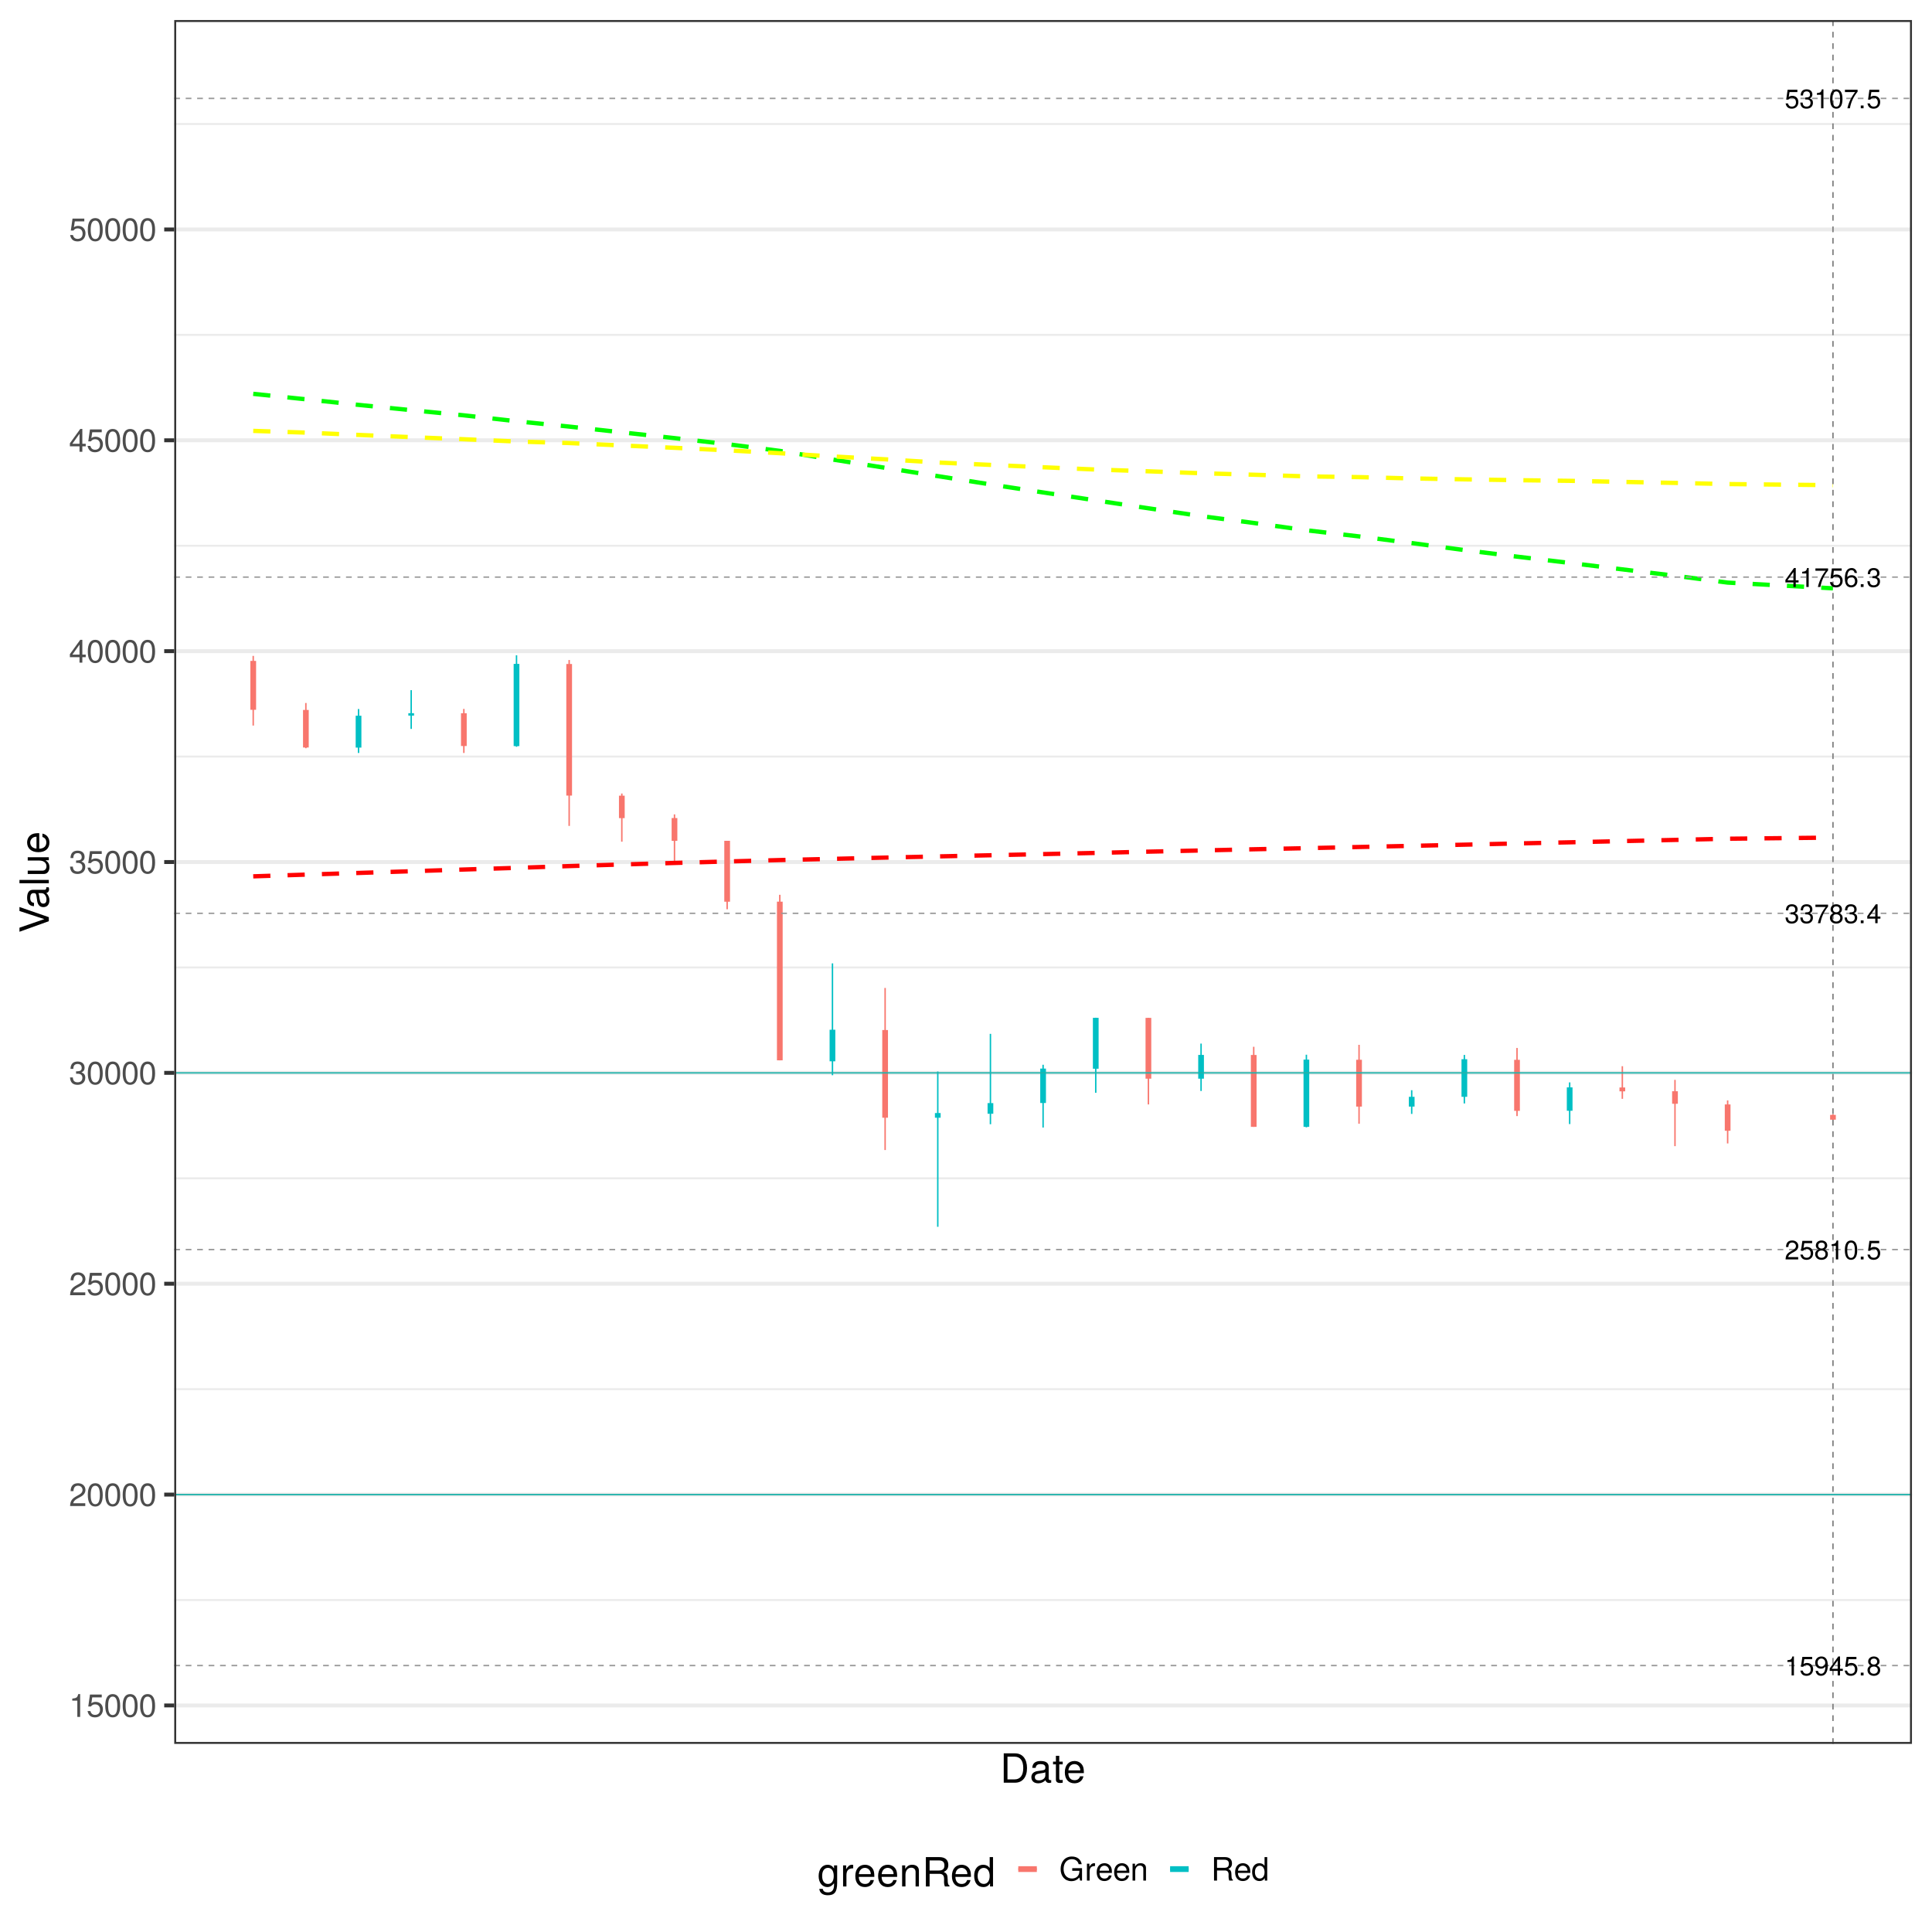 <?xml version="1.0" encoding="UTF-8"?>
<svg xmlns="http://www.w3.org/2000/svg" xmlns:xlink="http://www.w3.org/1999/xlink" width="1440pt" height="1440pt" viewBox="0 0 1440 1440" version="1.1">
<defs>
<g>
<symbol overflow="visible" id="glyph0-0">
<path style="stroke:none;" d=""/>
</symbol>
<symbol overflow="visible" id="glyph0-1">
<path style="stroke:none;" d="M 6.906 0 L 6.906 -14.125 L 5.75 -14.125 C 5.141 -11.953 4.734 -11.656 2.031 -11.312 L 2.031 -10.062 L 5.156 -10.062 L 5.156 0 Z M 6.906 0 "/>
</symbol>
<symbol overflow="visible" id="glyph0-2">
<path style="stroke:none;" d="M 10.219 -4.688 C 10.219 -7.469 8.359 -9.297 5.656 -9.297 C 4.656 -9.297 3.859 -9.047 3.047 -8.453 L 3.609 -12.094 L 9.484 -12.094 L 9.484 -13.828 L 2.188 -13.828 L 1.141 -6.438 L 2.75 -6.438 C 3.562 -7.406 4.25 -7.75 5.344 -7.75 C 7.234 -7.75 8.422 -6.531 8.422 -4.438 C 8.422 -2.406 7.25 -1.25 5.344 -1.25 C 3.812 -1.25 2.875 -2.031 2.453 -3.625 L 0.703 -3.625 C 1.281 -0.812 2.875 0.297 5.375 0.297 C 8.234 0.297 10.219 -1.688 10.219 -4.688 Z M 10.219 -4.688 "/>
</symbol>
<symbol overflow="visible" id="glyph0-3">
<path style="stroke:none;" d="M 10.141 -7.391 C 10.141 -11.812 8.609 -14.125 5.375 -14.125 C 2.688 -14.125 0.75 -12.219 0.75 -9.438 C 0.75 -6.812 2.547 -5.047 5.094 -5.047 C 6.438 -5.047 7.406 -5.516 8.328 -6.609 C 8.312 -3.172 7.188 -1.25 5.172 -1.25 C 3.938 -1.25 3.094 -2.031 2.812 -3.391 L 1.062 -3.391 C 1.391 -1.078 2.906 0.297 5.062 0.297 C 8.359 0.297 10.141 -2.516 10.141 -7.391 Z M 8.234 -9.484 C 8.234 -7.75 7.016 -6.594 5.297 -6.594 C 3.609 -6.594 2.547 -7.688 2.547 -9.578 C 2.547 -11.375 3.75 -12.594 5.359 -12.594 C 7 -12.594 8.234 -11.312 8.234 -9.484 Z M 8.234 -9.484 "/>
</symbol>
<symbol overflow="visible" id="glyph0-4">
<path style="stroke:none;" d="M 10.359 -3.391 L 10.359 -4.953 L 8.266 -4.953 L 8.266 -14.125 L 6.969 -14.125 L 0.562 -5.234 L 0.562 -3.391 L 6.516 -3.391 L 6.516 0 L 8.266 0 L 8.266 -3.391 Z M 6.516 -4.953 L 2.094 -4.953 L 6.516 -11.141 Z M 6.516 -4.953 "/>
</symbol>
<symbol overflow="visible" id="glyph0-5">
<path style="stroke:none;" d="M 3.812 0 L 3.812 -2.078 L 1.734 -2.078 L 1.734 0 Z M 3.812 0 "/>
</symbol>
<symbol overflow="visible" id="glyph0-6">
<path style="stroke:none;" d="M 10.219 -3.984 C 10.219 -5.562 9.422 -6.656 7.797 -7.438 C 9.25 -8.312 9.719 -9.031 9.719 -10.359 C 9.719 -12.578 7.984 -14.125 5.484 -14.125 C 2.984 -14.125 1.234 -12.578 1.234 -10.359 C 1.234 -9.047 1.719 -8.328 3.141 -7.438 C 1.531 -6.656 0.734 -5.562 0.734 -4 C 0.734 -1.422 2.688 0.297 5.484 0.297 C 8.266 0.297 10.219 -1.422 10.219 -3.984 Z M 7.922 -10.312 C 7.922 -9 6.953 -8.125 5.484 -8.125 C 4 -8.125 3.031 -9 3.031 -10.344 C 3.031 -11.688 4 -12.578 5.484 -12.578 C 6.969 -12.578 7.922 -11.688 7.922 -10.312 Z M 8.422 -3.969 C 8.422 -2.297 7.234 -1.25 5.438 -1.25 C 3.719 -1.25 2.531 -2.312 2.531 -3.969 C 2.531 -5.625 3.719 -6.656 5.484 -6.656 C 7.234 -6.656 8.422 -5.625 8.422 -3.969 Z M 8.422 -3.969 "/>
</symbol>
<symbol overflow="visible" id="glyph0-7">
<path style="stroke:none;" d="M 10.188 -9.984 C 10.188 -12.375 8.328 -14.125 5.656 -14.125 C 2.766 -14.125 1.094 -12.656 1 -9.219 L 2.75 -9.219 C 2.891 -11.594 3.859 -12.594 5.594 -12.594 C 7.188 -12.594 8.391 -11.453 8.391 -9.938 C 8.391 -8.828 7.734 -7.875 6.469 -7.156 L 4.641 -6.109 C 1.688 -4.438 0.844 -3.109 0.672 0 L 10.078 0 L 10.078 -1.734 L 2.656 -1.734 C 2.828 -2.891 3.469 -3.625 5.203 -4.641 L 7.188 -5.719 C 9.156 -6.766 10.188 -8.25 10.188 -9.984 Z M 10.188 -9.984 "/>
</symbol>
<symbol overflow="visible" id="glyph0-8">
<path style="stroke:none;" d="M 10.094 -6.797 C 10.094 -11.688 8.547 -14.125 5.484 -14.125 C 2.438 -14.125 0.859 -11.656 0.859 -6.906 C 0.859 -2.156 2.453 0.297 5.484 0.297 C 8.469 0.297 10.094 -2.156 10.094 -6.797 Z M 8.312 -6.953 C 8.312 -2.953 7.391 -1.156 5.438 -1.156 C 3.578 -1.156 2.656 -3.031 2.656 -6.891 C 2.656 -10.75 3.578 -12.578 5.484 -12.578 C 7.375 -12.578 8.312 -10.734 8.312 -6.953 Z M 8.312 -6.953 "/>
</symbol>
<symbol overflow="visible" id="glyph0-9">
<path style="stroke:none;" d="M 10.078 -4.109 C 10.078 -5.812 9.391 -6.812 7.688 -7.391 C 9 -7.906 9.656 -8.828 9.656 -10.234 C 9.656 -12.672 8.047 -14.125 5.359 -14.125 C 2.516 -14.125 1 -12.578 0.938 -9.562 L 2.688 -9.562 C 2.734 -11.656 3.578 -12.594 5.375 -12.594 C 6.938 -12.594 7.875 -11.672 7.875 -10.188 C 7.875 -8.672 7.219 -8.047 4.406 -8.047 L 4.406 -6.578 L 5.359 -6.578 C 7.297 -6.578 8.281 -5.656 8.281 -4.078 C 8.281 -2.312 7.188 -1.25 5.359 -1.25 C 3.453 -1.25 2.516 -2.219 2.391 -4.266 L 0.641 -4.266 C 0.859 -1.109 2.406 0.297 5.297 0.297 C 8.203 0.297 10.078 -1.438 10.078 -4.109 Z M 10.078 -4.109 "/>
</symbol>
<symbol overflow="visible" id="glyph0-10">
<path style="stroke:none;" d="M 10.359 -12.344 L 10.359 -13.828 L 0.922 -13.828 L 0.922 -12.094 L 8.547 -12.094 C 5.734 -8.547 3.75 -4.422 2.75 0 L 4.625 0 C 5.406 -4.562 7.391 -8.828 10.359 -12.344 Z M 10.359 -12.344 "/>
</symbol>
<symbol overflow="visible" id="glyph0-11">
<path style="stroke:none;" d="M 10.219 -4.375 C 10.219 -7.016 8.422 -8.781 5.891 -8.781 C 4.5 -8.781 3.406 -8.25 2.656 -7.219 C 2.672 -10.656 3.781 -12.578 5.797 -12.578 C 7.031 -12.578 7.891 -11.797 8.172 -10.438 L 9.922 -10.438 C 9.578 -12.75 8.062 -14.125 5.922 -14.125 C 2.625 -14.125 0.859 -11.359 0.859 -6.438 C 0.859 -2.031 2.375 0.297 5.594 0.297 C 8.281 0.297 10.219 -1.609 10.219 -4.375 Z M 8.422 -4.25 C 8.422 -2.469 7.234 -1.25 5.625 -1.25 C 3.984 -1.25 2.75 -2.531 2.75 -4.344 C 2.75 -6.094 3.938 -7.234 5.672 -7.234 C 7.375 -7.234 8.422 -6.141 8.422 -4.25 Z M 8.422 -4.25 "/>
</symbol>
<symbol overflow="visible" id="glyph1-0">
<path style="stroke:none;" d=""/>
</symbol>
<symbol overflow="visible" id="glyph1-1">
<path style="stroke:none;" d="M 8.328 0 L 8.328 -17.016 L 6.938 -17.016 C 6.188 -14.406 5.719 -14.047 2.453 -13.625 L 2.453 -12.125 L 6.219 -12.125 L 6.219 0 Z M 8.328 0 "/>
</symbol>
<symbol overflow="visible" id="glyph1-2">
<path style="stroke:none;" d="M 12.312 -5.641 C 12.312 -9 10.078 -11.203 6.812 -11.203 C 5.609 -11.203 4.656 -10.891 3.672 -10.172 L 4.344 -14.562 L 11.422 -14.562 L 11.422 -16.656 L 2.641 -16.656 L 1.375 -7.75 L 3.312 -7.75 C 4.297 -8.922 5.109 -9.344 6.438 -9.344 C 8.719 -9.344 10.156 -7.875 10.156 -5.359 C 10.156 -2.906 8.734 -1.516 6.438 -1.516 C 4.578 -1.516 3.453 -2.453 2.953 -4.375 L 0.844 -4.375 C 1.531 -0.984 3.453 0.359 6.484 0.359 C 9.906 0.359 12.312 -2.047 12.312 -5.641 Z M 12.312 -5.641 "/>
</symbol>
<symbol overflow="visible" id="glyph1-3">
<path style="stroke:none;" d="M 12.172 -8.188 C 12.172 -14.094 10.297 -17.016 6.594 -17.016 C 2.922 -17.016 1.031 -14.047 1.031 -8.328 C 1.031 -2.594 2.953 0.359 6.594 0.359 C 10.203 0.359 12.172 -2.594 12.172 -8.188 Z M 10.016 -8.375 C 10.016 -3.547 8.906 -1.391 6.547 -1.391 C 4.312 -1.391 3.188 -3.641 3.188 -8.297 C 3.188 -12.953 4.312 -15.141 6.594 -15.141 C 8.875 -15.141 10.016 -12.938 10.016 -8.375 Z M 10.016 -8.375 "/>
</symbol>
<symbol overflow="visible" id="glyph1-4">
<path style="stroke:none;" d="M 12.266 -12.031 C 12.266 -14.906 10.031 -17.016 6.812 -17.016 C 3.344 -17.016 1.312 -15.234 1.203 -11.109 L 3.312 -11.109 C 3.484 -13.969 4.656 -15.172 6.75 -15.172 C 8.656 -15.172 10.109 -13.797 10.109 -11.969 C 10.109 -10.625 9.312 -9.484 7.797 -8.609 L 5.594 -7.375 C 2.047 -5.359 1.016 -3.75 0.812 0 L 12.141 0 L 12.141 -2.094 L 3.188 -2.094 C 3.406 -3.484 4.172 -4.375 6.266 -5.594 L 8.656 -6.891 C 11.047 -8.156 12.266 -9.938 12.266 -12.031 Z M 12.266 -12.031 "/>
</symbol>
<symbol overflow="visible" id="glyph1-5">
<path style="stroke:none;" d="M 12.141 -4.938 C 12.141 -7.016 11.297 -8.203 9.266 -8.906 C 10.844 -9.531 11.641 -10.625 11.641 -12.344 C 11.641 -15.266 9.703 -17.016 6.453 -17.016 C 3.031 -17.016 1.203 -15.141 1.125 -11.516 L 3.234 -11.516 C 3.281 -14.047 4.312 -15.172 6.484 -15.172 C 8.359 -15.172 9.484 -14.062 9.484 -12.266 C 9.484 -10.438 8.688 -9.703 5.297 -9.703 L 5.297 -7.922 L 6.453 -7.922 C 8.781 -7.922 9.984 -6.812 9.984 -4.922 C 9.984 -2.781 8.656 -1.516 6.453 -1.516 C 4.156 -1.516 3.031 -2.656 2.875 -5.141 L 0.766 -5.141 C 1.031 -1.344 2.906 0.359 6.391 0.359 C 9.891 0.359 12.141 -1.734 12.141 -4.938 Z M 12.141 -4.938 "/>
</symbol>
<symbol overflow="visible" id="glyph1-6">
<path style="stroke:none;" d="M 12.484 -4.078 L 12.484 -5.969 L 9.953 -5.969 L 9.953 -17.016 L 8.406 -17.016 L 0.672 -6.312 L 0.672 -4.078 L 7.844 -4.078 L 7.844 0 L 9.953 0 L 9.953 -4.078 Z M 7.844 -5.969 L 2.516 -5.969 L 7.844 -13.422 Z M 7.844 -5.969 "/>
</symbol>
<symbol overflow="visible" id="glyph1-7">
<path style="stroke:none;" d="M 17.016 0 L 17.016 -9.234 L 9.719 -9.234 L 9.719 -7.266 L 15.047 -7.266 L 15.047 -6.797 C 15.047 -3.672 12.75 -1.531 9.547 -1.531 C 5.594 -1.531 3.281 -4.422 3.281 -8.688 C 3.281 -12.984 5.734 -15.953 9.438 -15.953 C 12.094 -15.953 14.016 -14.453 14.5 -12.188 L 16.781 -12.188 C 16.156 -15.75 13.469 -17.922 9.453 -17.922 C 4.109 -17.922 1.062 -13.797 1.062 -8.562 C 1.062 -3.188 4.344 0.438 9.078 0.438 C 11.453 0.438 13.344 -0.406 15.047 -2.297 L 15.594 0 Z M 17.016 0 "/>
</symbol>
<symbol overflow="visible" id="glyph1-8">
<path style="stroke:none;" d="M 7.703 -10.828 L 7.703 -12.859 C 7.375 -12.906 7.203 -12.938 6.938 -12.938 C 5.641 -12.938 4.656 -12.172 3.5 -10.297 L 3.5 -12.578 L 1.688 -12.578 L 1.688 0 L 3.672 0 L 3.672 -6.531 C 3.672 -9.359 4.609 -10.781 7.703 -10.828 Z M 7.703 -10.828 "/>
</symbol>
<symbol overflow="visible" id="glyph1-9">
<path style="stroke:none;" d="M 12.312 -5.719 C 12.312 -7.531 12.172 -8.688 11.812 -9.625 C 10.984 -11.688 9.078 -12.938 6.719 -12.938 C 3.219 -12.938 0.953 -10.344 0.953 -6.219 C 0.953 -2.094 3.141 0.359 6.672 0.359 C 9.547 0.359 11.547 -1.266 12.047 -3.812 L 10.031 -3.812 C 9.484 -2.156 8.359 -1.484 6.75 -1.484 C 4.656 -1.484 3.094 -2.828 3.047 -5.719 Z M 10.172 -7.484 C 10.172 -7.484 10.172 -7.391 10.156 -7.344 L 3.094 -7.344 C 3.266 -9.578 4.688 -11.094 6.703 -11.094 C 8.656 -11.094 10.172 -9.453 10.172 -7.484 Z M 10.172 -7.484 "/>
</symbol>
<symbol overflow="visible" id="glyph1-10">
<path style="stroke:none;" d="M 11.688 0 L 11.688 -9.5 C 11.688 -11.594 10.125 -12.938 7.703 -12.938 C 5.828 -12.938 4.625 -12.219 3.531 -10.469 L 3.531 -12.578 L 1.688 -12.578 L 1.688 0 L 3.672 0 L 3.672 -6.938 C 3.672 -9.5 5.062 -11.188 7.109 -11.188 C 8.688 -11.188 9.703 -10.219 9.703 -8.719 L 9.703 0 Z M 11.688 0 "/>
</symbol>
<symbol overflow="visible" id="glyph1-11">
<path style="stroke:none;" d="M 16.297 0 L 16.297 -0.547 C 15.453 -1.125 15.266 -1.75 15.234 -4.078 C 15.188 -6.953 14.766 -7.828 12.859 -8.641 C 14.828 -9.594 15.625 -10.828 15.625 -12.812 C 15.625 -15.844 13.734 -17.5 10.297 -17.5 L 2.234 -17.5 L 2.234 0 L 4.469 0 L 4.469 -7.531 L 10.219 -7.531 C 12.188 -7.531 13.125 -6.578 13.109 -4.422 L 13.078 -2.859 C 13.062 -1.781 13.266 -0.719 13.578 0 Z M 13.297 -12.5 C 13.297 -10.438 12.234 -9.5 9.859 -9.5 L 4.469 -9.5 L 4.469 -15.531 L 9.859 -15.531 C 12.359 -15.531 13.297 -14.469 13.297 -12.5 Z M 13.297 -12.5 "/>
</symbol>
<symbol overflow="visible" id="glyph1-12">
<path style="stroke:none;" d="M 11.875 0 L 11.875 -17.5 L 9.891 -17.5 L 9.891 -10.984 C 9.047 -12.266 7.703 -12.938 6.031 -12.938 C 2.766 -12.938 0.625 -10.422 0.625 -6.406 C 0.625 -2.156 2.719 0.359 6.094 0.359 C 7.828 0.359 9.031 -0.281 10.109 -1.844 L 10.109 0 Z M 9.891 -6.234 C 9.891 -3.344 8.5 -1.516 6.391 -1.516 C 4.172 -1.516 2.719 -3.359 2.719 -6.281 C 2.719 -9.219 4.172 -11.062 6.359 -11.062 C 8.516 -11.062 9.891 -9.141 9.891 -6.234 Z M 9.891 -6.234 "/>
</symbol>
<symbol overflow="visible" id="glyph2-0">
<path style="stroke:none;" d=""/>
</symbol>
<symbol overflow="visible" id="glyph2-1">
<path style="stroke:none;" d="M 20.016 -10.953 C 20.016 -17.734 16.656 -21.875 11.094 -21.875 L 2.672 -21.875 L 2.672 0 L 11.094 0 C 16.625 0 20.016 -4.141 20.016 -10.953 Z M 17.219 -10.922 C 17.219 -5.406 14.938 -2.453 10.625 -2.453 L 5.453 -2.453 L 5.453 -19.406 L 10.625 -19.406 C 14.938 -19.406 17.219 -16.5 17.219 -10.922 Z M 17.219 -10.922 "/>
</symbol>
<symbol overflow="visible" id="glyph2-2">
<path style="stroke:none;" d="M 16.047 -0.062 L 16.047 -1.953 C 15.781 -1.891 15.656 -1.891 15.516 -1.891 C 14.641 -1.891 14.156 -2.344 14.156 -3.125 L 14.156 -11.875 C 14.156 -14.672 12.125 -16.172 8.25 -16.172 C 4.438 -16.172 2.094 -14.703 1.953 -11.062 L 4.469 -11.062 C 4.688 -12.984 5.812 -13.859 8.156 -13.859 C 10.406 -13.859 11.672 -13.016 11.672 -11.516 L 11.672 -10.859 C 11.672 -9.812 11.047 -9.359 9.062 -9.125 C 5.516 -8.672 4.984 -8.547 4.016 -8.156 C 2.188 -7.406 1.266 -6 1.266 -4.078 C 1.266 -1.234 3.234 0.453 6.422 0.453 C 8.438 0.453 10.375 -0.391 11.766 -1.859 C 12.031 -0.656 13.109 0.203 14.344 0.203 C 14.844 0.203 15.234 0.156 16.047 -0.062 Z M 11.672 -5.438 C 11.672 -3.188 9.391 -1.734 6.953 -1.734 C 5.016 -1.734 3.875 -2.438 3.875 -4.141 C 3.875 -5.797 4.984 -6.516 7.656 -6.906 C 10.297 -7.266 10.828 -7.375 11.672 -7.766 Z M 11.672 -5.438 "/>
</symbol>
<symbol overflow="visible" id="glyph2-3">
<path style="stroke:none;" d="M 7.625 0 L 7.625 -2.094 C 7.297 -2.016 6.906 -1.984 6.422 -1.984 C 5.344 -1.984 5.047 -2.281 5.047 -3.391 L 5.047 -13.688 L 7.625 -13.688 L 7.625 -15.719 L 5.047 -15.719 L 5.047 -20.047 L 2.547 -20.047 L 2.547 -15.719 L 0.422 -15.719 L 0.422 -13.688 L 2.547 -13.688 L 2.547 -2.281 C 2.547 -0.688 3.625 0.203 5.578 0.203 C 6.188 0.203 6.781 0.156 7.625 0 Z M 7.625 0 "/>
</symbol>
<symbol overflow="visible" id="glyph2-4">
<path style="stroke:none;" d="M 15.391 -7.141 C 15.391 -9.422 15.203 -10.859 14.766 -12.031 C 13.734 -14.609 11.344 -16.172 8.406 -16.172 C 4.016 -16.172 1.203 -12.938 1.203 -7.766 C 1.203 -2.609 3.938 0.453 8.344 0.453 C 11.938 0.453 14.438 -1.594 15.062 -4.766 L 12.547 -4.766 C 11.844 -2.703 10.438 -1.859 8.438 -1.859 C 5.812 -1.859 3.875 -3.547 3.812 -7.141 Z M 12.719 -9.359 C 12.719 -9.359 12.719 -9.234 12.688 -9.188 L 3.875 -9.188 C 4.078 -11.969 5.844 -13.859 8.375 -13.859 C 10.828 -13.859 12.719 -11.812 12.719 -9.359 Z M 12.719 -9.359 "/>
</symbol>
<symbol overflow="visible" id="glyph2-5">
<path style="stroke:none;" d="M 14.672 -2.578 L 14.672 -15.719 L 12.359 -15.719 L 12.359 -13.438 C 11.094 -15.297 9.562 -16.172 7.562 -16.172 C 3.562 -16.172 0.875 -12.812 0.875 -7.703 C 0.875 -2.766 3.656 0.453 7.344 0.453 C 9.328 0.453 10.703 -0.391 12.359 -2.375 L 12.359 -1.312 C 12.359 2.844 10.656 4.438 7.734 4.438 C 5.766 4.438 4.234 3.719 3.938 1.797 L 1.375 1.797 C 1.656 4.766 3.953 6.547 7.656 6.547 C 12.562 6.547 14.672 4.344 14.672 -2.578 Z M 12.125 -7.766 C 12.125 -4.016 10.5 -1.859 7.859 -1.859 C 5.125 -1.859 3.484 -4.047 3.484 -7.859 C 3.484 -11.641 5.156 -13.859 7.828 -13.859 C 10.531 -13.859 12.125 -11.578 12.125 -7.766 Z M 12.125 -7.766 "/>
</symbol>
<symbol overflow="visible" id="glyph2-6">
<path style="stroke:none;" d="M 9.625 -13.531 L 9.625 -16.078 C 9.203 -16.141 9 -16.172 8.672 -16.172 C 7.047 -16.172 5.812 -15.203 4.375 -12.875 L 4.375 -15.719 L 2.094 -15.719 L 2.094 0 L 4.594 0 L 4.594 -8.156 C 4.594 -11.703 5.766 -13.469 9.625 -13.531 Z M 9.625 -13.531 "/>
</symbol>
<symbol overflow="visible" id="glyph2-7">
<path style="stroke:none;" d="M 14.609 0 L 14.609 -11.875 C 14.609 -14.484 12.656 -16.172 9.625 -16.172 C 7.297 -16.172 5.797 -15.266 4.406 -13.078 L 4.406 -15.719 L 2.094 -15.719 L 2.094 0 L 4.594 0 L 4.594 -8.672 C 4.594 -11.875 6.328 -13.984 8.875 -13.984 C 10.859 -13.984 12.125 -12.781 12.125 -10.891 L 12.125 0 Z M 14.609 0 "/>
</symbol>
<symbol overflow="visible" id="glyph2-8">
<path style="stroke:none;" d="M 20.375 0 L 20.375 -0.688 C 19.312 -1.406 19.078 -2.188 19.047 -5.094 C 18.984 -8.703 18.453 -9.781 16.078 -10.797 C 18.547 -12 19.531 -13.531 19.531 -16.016 C 19.531 -19.797 17.156 -21.875 12.875 -21.875 L 2.797 -21.875 L 2.797 0 L 5.578 0 L 5.578 -9.422 L 12.781 -9.422 C 15.234 -9.422 16.406 -8.219 16.375 -5.516 L 16.344 -3.562 C 16.312 -2.219 16.594 -0.906 16.984 0 Z M 16.625 -15.625 C 16.625 -13.047 15.297 -11.875 12.328 -11.875 L 5.578 -11.875 L 5.578 -19.406 L 12.328 -19.406 C 15.453 -19.406 16.625 -18.094 16.625 -15.625 Z M 16.625 -15.625 "/>
</symbol>
<symbol overflow="visible" id="glyph2-9">
<path style="stroke:none;" d="M 14.844 0 L 14.844 -21.875 L 12.359 -21.875 L 12.359 -13.734 C 11.312 -15.328 9.625 -16.172 7.531 -16.172 C 3.453 -16.172 0.781 -13.016 0.781 -8.016 C 0.781 -2.703 3.391 0.453 7.625 0.453 C 9.781 0.453 11.281 -0.359 12.625 -2.312 L 12.625 0 Z M 12.359 -7.797 C 12.359 -4.172 10.625 -1.891 7.984 -1.891 C 5.219 -1.891 3.391 -4.203 3.391 -7.859 C 3.391 -11.516 5.219 -13.828 7.953 -13.828 C 10.656 -13.828 12.359 -11.438 12.359 -7.797 Z M 12.359 -7.797 "/>
</symbol>
<symbol overflow="visible" id="glyph3-0">
<path style="stroke:none;" d=""/>
</symbol>
<symbol overflow="visible" id="glyph3-1">
<path style="stroke:none;" d="M -21.875 -19.344 L -21.875 -16.375 L -3.359 -10.312 L -21.875 -3.906 L -21.875 -0.906 L 0 -8.766 L 0 -11.766 Z M -21.875 -19.344 "/>
</symbol>
<symbol overflow="visible" id="glyph3-2">
<path style="stroke:none;" d="M -0.062 -16.047 L -1.953 -16.047 C -1.891 -15.781 -1.891 -15.656 -1.891 -15.516 C -1.891 -14.641 -2.344 -14.156 -3.125 -14.156 L -11.875 -14.156 C -14.672 -14.156 -16.172 -12.125 -16.172 -8.25 C -16.172 -4.438 -14.703 -2.094 -11.062 -1.953 L -11.062 -4.469 C -12.984 -4.688 -13.859 -5.812 -13.859 -8.156 C -13.859 -10.406 -13.016 -11.672 -11.516 -11.672 L -10.859 -11.672 C -9.812 -11.672 -9.359 -11.047 -9.125 -9.062 C -8.672 -5.516 -8.547 -4.984 -8.156 -4.016 C -7.406 -2.188 -6 -1.266 -4.078 -1.266 C -1.234 -1.266 0.453 -3.234 0.453 -6.422 C 0.453 -8.438 -0.391 -10.375 -1.859 -11.766 C -0.656 -12.031 0.203 -13.109 0.203 -14.344 C 0.203 -14.844 0.156 -15.234 -0.062 -16.047 Z M -5.438 -11.672 C -3.188 -11.672 -1.734 -9.391 -1.734 -6.953 C -1.734 -5.016 -2.438 -3.875 -4.141 -3.875 C -5.797 -3.875 -6.516 -4.984 -6.906 -7.656 C -7.266 -10.297 -7.375 -10.828 -7.766 -11.672 Z M -5.438 -11.672 "/>
</symbol>
<symbol overflow="visible" id="glyph3-3">
<path style="stroke:none;" d="M 0 -4.531 L -21.875 -4.531 L -21.875 -2.047 L 0 -2.047 Z M 0 -4.531 "/>
</symbol>
<symbol overflow="visible" id="glyph3-4">
<path style="stroke:none;" d="M 0 -14.453 L -15.719 -14.453 L -15.719 -11.969 L -7.047 -11.969 C -3.844 -11.969 -1.734 -10.297 -1.734 -7.688 C -1.734 -5.703 -2.938 -4.438 -4.828 -4.438 L -15.719 -4.438 L -15.719 -1.953 L -3.844 -1.953 C -1.234 -1.953 0.453 -3.906 0.453 -6.953 C 0.453 -9.266 -0.359 -10.734 -2.438 -12.203 L 0 -12.203 Z M 0 -14.453 "/>
</symbol>
<symbol overflow="visible" id="glyph3-5">
<path style="stroke:none;" d="M -7.141 -15.391 C -9.422 -15.391 -10.859 -15.203 -12.031 -14.766 C -14.609 -13.734 -16.172 -11.344 -16.172 -8.406 C -16.172 -4.016 -12.938 -1.203 -7.766 -1.203 C -2.609 -1.203 0.453 -3.938 0.453 -8.344 C 0.453 -11.938 -1.594 -14.438 -4.766 -15.062 L -4.766 -12.547 C -2.703 -11.844 -1.859 -10.438 -1.859 -8.438 C -1.859 -5.812 -3.547 -3.875 -7.141 -3.812 Z M -9.359 -12.719 C -9.359 -12.719 -9.234 -12.719 -9.188 -12.688 L -9.188 -3.875 C -11.969 -4.078 -13.859 -5.844 -13.859 -8.375 C -13.859 -10.828 -11.812 -12.719 -9.359 -12.719 Z M -9.359 -12.719 "/>
</symbol>
</g>
<clipPath id="clip1">
  <path d="M 129.867 14.945 L 1425.059 14.945 L 1425.059 1299.809 L 129.867 1299.809 Z M 129.867 14.945 "/>
</clipPath>
<clipPath id="clip2">
  <path d="M 129.867 1191 L 1425.059 1191 L 1425.059 1194 L 129.867 1194 Z M 129.867 1191 "/>
</clipPath>
<clipPath id="clip3">
  <path d="M 129.867 1034 L 1425.059 1034 L 1425.059 1037 L 129.867 1037 Z M 129.867 1034 "/>
</clipPath>
<clipPath id="clip4">
  <path d="M 129.867 877 L 1425.059 877 L 1425.059 879 L 129.867 879 Z M 129.867 877 "/>
</clipPath>
<clipPath id="clip5">
  <path d="M 129.867 720 L 1425.059 720 L 1425.059 722 L 129.867 722 Z M 129.867 720 "/>
</clipPath>
<clipPath id="clip6">
  <path d="M 129.867 563 L 1425.059 563 L 1425.059 565 L 129.867 565 Z M 129.867 563 "/>
</clipPath>
<clipPath id="clip7">
  <path d="M 129.867 406 L 1425.059 406 L 1425.059 408 L 129.867 408 Z M 129.867 406 "/>
</clipPath>
<clipPath id="clip8">
  <path d="M 129.867 248 L 1425.059 248 L 1425.059 251 L 129.867 251 Z M 129.867 248 "/>
</clipPath>
<clipPath id="clip9">
  <path d="M 129.867 91 L 1425.059 91 L 1425.059 94 L 129.867 94 Z M 129.867 91 "/>
</clipPath>
<clipPath id="clip10">
  <path d="M 129.867 1269 L 1425.059 1269 L 1425.059 1273 L 129.867 1273 Z M 129.867 1269 "/>
</clipPath>
<clipPath id="clip11">
  <path d="M 129.867 1112 L 1425.059 1112 L 1425.059 1116 L 129.867 1116 Z M 129.867 1112 "/>
</clipPath>
<clipPath id="clip12">
  <path d="M 129.867 955 L 1425.059 955 L 1425.059 959 L 129.867 959 Z M 129.867 955 "/>
</clipPath>
<clipPath id="clip13">
  <path d="M 129.867 798 L 1425.059 798 L 1425.059 802 L 129.867 802 Z M 129.867 798 "/>
</clipPath>
<clipPath id="clip14">
  <path d="M 129.867 641 L 1425.059 641 L 1425.059 644 L 129.867 644 Z M 129.867 641 "/>
</clipPath>
<clipPath id="clip15">
  <path d="M 129.867 483 L 1425.059 483 L 1425.059 487 L 129.867 487 Z M 129.867 483 "/>
</clipPath>
<clipPath id="clip16">
  <path d="M 129.867 326 L 1425.059 326 L 1425.059 330 L 129.867 330 Z M 129.867 326 "/>
</clipPath>
<clipPath id="clip17">
  <path d="M 129.867 169 L 1425.059 169 L 1425.059 173 L 129.867 173 Z M 129.867 169 "/>
</clipPath>
<clipPath id="clip18">
  <path d="M 1365 14.945 L 1367 14.945 L 1367 1299.809 L 1365 1299.809 Z M 1365 14.945 "/>
</clipPath>
<clipPath id="clip19">
  <path d="M 129.867 1240 L 1425.059 1240 L 1425.059 1242 L 129.867 1242 Z M 129.867 1240 "/>
</clipPath>
<clipPath id="clip20">
  <path d="M 129.867 930 L 1425.059 930 L 1425.059 932 L 129.867 932 Z M 129.867 930 "/>
</clipPath>
<clipPath id="clip21">
  <path d="M 129.867 680 L 1425.059 680 L 1425.059 682 L 129.867 682 Z M 129.867 680 "/>
</clipPath>
<clipPath id="clip22">
  <path d="M 129.867 429 L 1425.059 429 L 1425.059 431 L 129.867 431 Z M 129.867 429 "/>
</clipPath>
<clipPath id="clip23">
  <path d="M 129.867 72 L 1425.059 72 L 1425.059 74 L 129.867 74 Z M 129.867 72 "/>
</clipPath>
<clipPath id="clip24">
  <path d="M 129.867 799 L 1425.059 799 L 1425.059 801 L 129.867 801 Z M 129.867 799 "/>
</clipPath>
<clipPath id="clip25">
  <path d="M 129.867 1113 L 1425.059 1113 L 1425.059 1115 L 129.867 1115 Z M 129.867 1113 "/>
</clipPath>
<clipPath id="clip26">
  <path d="M 129.867 14.945 L 1425.059 14.945 L 1425.059 1299.809 L 129.867 1299.809 Z M 129.867 14.945 "/>
</clipPath>
</defs>
<g id="surface92">
<rect x="0" y="0" width="1440" height="1440" style="fill:rgb(100%,100%,100%);fill-opacity:1;stroke:none;"/>
<rect x="0" y="0" width="1440" height="1440" style="fill:rgb(100%,100%,100%);fill-opacity:1;stroke:none;"/>
<path style="fill:none;stroke-width:2.91;stroke-linecap:round;stroke-linejoin:round;stroke:rgb(100%,100%,100%);stroke-opacity:1;stroke-miterlimit:10;" d="M 0 1440 L 1440 1440 L 1440 0 L 0 0 Z M 0 1440 "/>
<g clip-path="url(#clip1)" clip-rule="nonzero">
<path style=" stroke:none;fill-rule:nonzero;fill:rgb(100%,100%,100%);fill-opacity:1;" d="M 129.867 1299.809 L 1425.059 1299.809 L 1425.059 14.945 L 129.867 14.945 Z M 129.867 1299.809 "/>
</g>
<g clip-path="url(#clip2)" clip-rule="nonzero">
<path style="fill:none;stroke-width:1.455;stroke-linecap:butt;stroke-linejoin:round;stroke:rgb(92.157%,92.157%,92.157%);stroke-opacity:1;stroke-miterlimit:10;" d="M 129.867 1192.555 L 1425.055 1192.555 "/>
</g>
<g clip-path="url(#clip3)" clip-rule="nonzero">
<path style="fill:none;stroke-width:1.455;stroke-linecap:butt;stroke-linejoin:round;stroke:rgb(92.157%,92.157%,92.157%);stroke-opacity:1;stroke-miterlimit:10;" d="M 129.867 1035.395 L 1425.055 1035.395 "/>
</g>
<g clip-path="url(#clip4)" clip-rule="nonzero">
<path style="fill:none;stroke-width:1.455;stroke-linecap:butt;stroke-linejoin:round;stroke:rgb(92.157%,92.157%,92.157%);stroke-opacity:1;stroke-miterlimit:10;" d="M 129.867 878.234 L 1425.055 878.234 "/>
</g>
<g clip-path="url(#clip5)" clip-rule="nonzero">
<path style="fill:none;stroke-width:1.455;stroke-linecap:butt;stroke-linejoin:round;stroke:rgb(92.157%,92.157%,92.157%);stroke-opacity:1;stroke-miterlimit:10;" d="M 129.867 721.078 L 1425.055 721.078 "/>
</g>
<g clip-path="url(#clip6)" clip-rule="nonzero">
<path style="fill:none;stroke-width:1.455;stroke-linecap:butt;stroke-linejoin:round;stroke:rgb(92.157%,92.157%,92.157%);stroke-opacity:1;stroke-miterlimit:10;" d="M 129.867 563.918 L 1425.055 563.918 "/>
</g>
<g clip-path="url(#clip7)" clip-rule="nonzero">
<path style="fill:none;stroke-width:1.455;stroke-linecap:butt;stroke-linejoin:round;stroke:rgb(92.157%,92.157%,92.157%);stroke-opacity:1;stroke-miterlimit:10;" d="M 129.867 406.758 L 1425.055 406.758 "/>
</g>
<g clip-path="url(#clip8)" clip-rule="nonzero">
<path style="fill:none;stroke-width:1.455;stroke-linecap:butt;stroke-linejoin:round;stroke:rgb(92.157%,92.157%,92.157%);stroke-opacity:1;stroke-miterlimit:10;" d="M 129.867 249.602 L 1425.055 249.602 "/>
</g>
<g clip-path="url(#clip9)" clip-rule="nonzero">
<path style="fill:none;stroke-width:1.455;stroke-linecap:butt;stroke-linejoin:round;stroke:rgb(92.157%,92.157%,92.157%);stroke-opacity:1;stroke-miterlimit:10;" d="M 129.867 92.441 L 1425.055 92.441 "/>
</g>
<g clip-path="url(#clip10)" clip-rule="nonzero">
<path style="fill:none;stroke-width:2.91;stroke-linecap:butt;stroke-linejoin:round;stroke:rgb(92.157%,92.157%,92.157%);stroke-opacity:1;stroke-miterlimit:10;" d="M 129.867 1271.133 L 1425.055 1271.133 "/>
</g>
<g clip-path="url(#clip11)" clip-rule="nonzero">
<path style="fill:none;stroke-width:2.91;stroke-linecap:butt;stroke-linejoin:round;stroke:rgb(92.157%,92.157%,92.157%);stroke-opacity:1;stroke-miterlimit:10;" d="M 129.867 1113.973 L 1425.055 1113.973 "/>
</g>
<g clip-path="url(#clip12)" clip-rule="nonzero">
<path style="fill:none;stroke-width:2.91;stroke-linecap:butt;stroke-linejoin:round;stroke:rgb(92.157%,92.157%,92.157%);stroke-opacity:1;stroke-miterlimit:10;" d="M 129.867 956.816 L 1425.055 956.816 "/>
</g>
<g clip-path="url(#clip13)" clip-rule="nonzero">
<path style="fill:none;stroke-width:2.91;stroke-linecap:butt;stroke-linejoin:round;stroke:rgb(92.157%,92.157%,92.157%);stroke-opacity:1;stroke-miterlimit:10;" d="M 129.867 799.656 L 1425.055 799.656 "/>
</g>
<g clip-path="url(#clip14)" clip-rule="nonzero">
<path style="fill:none;stroke-width:2.91;stroke-linecap:butt;stroke-linejoin:round;stroke:rgb(92.157%,92.157%,92.157%);stroke-opacity:1;stroke-miterlimit:10;" d="M 129.867 642.496 L 1425.055 642.496 "/>
</g>
<g clip-path="url(#clip15)" clip-rule="nonzero">
<path style="fill:none;stroke-width:2.91;stroke-linecap:butt;stroke-linejoin:round;stroke:rgb(92.157%,92.157%,92.157%);stroke-opacity:1;stroke-miterlimit:10;" d="M 129.867 485.34 L 1425.055 485.34 "/>
</g>
<g clip-path="url(#clip16)" clip-rule="nonzero">
<path style="fill:none;stroke-width:2.91;stroke-linecap:butt;stroke-linejoin:round;stroke:rgb(92.157%,92.157%,92.157%);stroke-opacity:1;stroke-miterlimit:10;" d="M 129.867 328.18 L 1425.055 328.18 "/>
</g>
<g clip-path="url(#clip17)" clip-rule="nonzero">
<path style="fill:none;stroke-width:2.91;stroke-linecap:butt;stroke-linejoin:round;stroke:rgb(92.157%,92.157%,92.157%);stroke-opacity:1;stroke-miterlimit:10;" d="M 129.867 171.02 L 1425.055 171.02 "/>
</g>
<path style="fill:none;stroke-width:4.268;stroke-linecap:butt;stroke-linejoin:round;stroke:rgb(97.255%,46.275%,42.745%);stroke-opacity:1;stroke-miterlimit:10;" d="M 188.738 529.035 L 188.738 492.613 "/>
<path style="fill:none;stroke-width:4.268;stroke-linecap:butt;stroke-linejoin:round;stroke:rgb(97.255%,46.275%,42.745%);stroke-opacity:1;stroke-miterlimit:10;" d="M 227.984 557.164 L 227.984 529.16 "/>
<path style="fill:none;stroke-width:4.268;stroke-linecap:butt;stroke-linejoin:round;stroke:rgb(0%,74.902%,76.863%);stroke-opacity:1;stroke-miterlimit:10;" d="M 267.234 533.457 L 267.234 557.215 "/>
<path style="fill:none;stroke-width:4.268;stroke-linecap:butt;stroke-linejoin:round;stroke:rgb(0%,74.902%,76.863%);stroke-opacity:1;stroke-miterlimit:10;" d="M 306.48 531.566 L 306.48 533.359 "/>
<path style="fill:none;stroke-width:4.268;stroke-linecap:butt;stroke-linejoin:round;stroke:rgb(97.255%,46.275%,42.745%);stroke-opacity:1;stroke-miterlimit:10;" d="M 345.73 556.047 L 345.73 531.602 "/>
<path style="fill:none;stroke-width:4.268;stroke-linecap:butt;stroke-linejoin:round;stroke:rgb(0%,74.902%,76.863%);stroke-opacity:1;stroke-miterlimit:10;" d="M 384.98 494.82 L 384.98 556.121 "/>
<path style="fill:none;stroke-width:4.268;stroke-linecap:butt;stroke-linejoin:round;stroke:rgb(97.255%,46.275%,42.745%);stroke-opacity:1;stroke-miterlimit:10;" d="M 424.227 592.988 L 424.227 494.902 "/>
<path style="fill:none;stroke-width:4.268;stroke-linecap:butt;stroke-linejoin:round;stroke:rgb(97.255%,46.275%,42.745%);stroke-opacity:1;stroke-miterlimit:10;" d="M 463.477 609.781 L 463.477 593.051 "/>
<path style="fill:none;stroke-width:4.268;stroke-linecap:butt;stroke-linejoin:round;stroke:rgb(97.255%,46.275%,42.745%);stroke-opacity:1;stroke-miterlimit:10;" d="M 502.723 626.719 L 502.723 609.73 "/>
<path style="fill:none;stroke-width:4.268;stroke-linecap:butt;stroke-linejoin:round;stroke:rgb(97.255%,46.275%,42.745%);stroke-opacity:1;stroke-miterlimit:10;" d="M 541.973 672.066 L 541.973 626.691 "/>
<path style="fill:none;stroke-width:4.268;stroke-linecap:butt;stroke-linejoin:round;stroke:rgb(97.255%,46.275%,42.745%);stroke-opacity:1;stroke-miterlimit:10;" d="M 581.219 790.324 L 581.219 672.043 "/>
<path style="fill:none;stroke-width:4.268;stroke-linecap:butt;stroke-linejoin:round;stroke:rgb(0%,74.902%,76.863%);stroke-opacity:1;stroke-miterlimit:10;" d="M 620.469 767.504 L 620.469 791.055 "/>
<path style="fill:none;stroke-width:4.268;stroke-linecap:butt;stroke-linejoin:round;stroke:rgb(97.255%,46.275%,42.745%);stroke-opacity:1;stroke-miterlimit:10;" d="M 659.715 833.09 L 659.715 767.715 "/>
<path style="fill:none;stroke-width:4.268;stroke-linecap:butt;stroke-linejoin:round;stroke:rgb(0%,74.902%,76.863%);stroke-opacity:1;stroke-miterlimit:10;" d="M 698.965 829.586 L 698.965 833.078 "/>
<path style="fill:none;stroke-width:4.268;stroke-linecap:butt;stroke-linejoin:round;stroke:rgb(0%,74.902%,76.863%);stroke-opacity:1;stroke-miterlimit:10;" d="M 738.211 822.191 L 738.211 830.117 "/>
<path style="fill:none;stroke-width:4.268;stroke-linecap:butt;stroke-linejoin:round;stroke:rgb(0%,74.902%,76.863%);stroke-opacity:1;stroke-miterlimit:10;" d="M 777.461 796.473 L 777.461 822.109 "/>
<path style="fill:none;stroke-width:4.268;stroke-linecap:butt;stroke-linejoin:round;stroke:rgb(0%,74.902%,76.863%);stroke-opacity:1;stroke-miterlimit:10;" d="M 816.707 758.633 L 816.707 796.559 "/>
<path style="fill:none;stroke-width:4.268;stroke-linecap:butt;stroke-linejoin:round;stroke:rgb(97.255%,46.275%,42.745%);stroke-opacity:1;stroke-miterlimit:10;" d="M 855.957 803.965 L 855.957 758.656 "/>
<path style="fill:none;stroke-width:4.268;stroke-linecap:butt;stroke-linejoin:round;stroke:rgb(0%,74.902%,76.863%);stroke-opacity:1;stroke-miterlimit:10;" d="M 895.207 786.27 L 895.207 803.98 "/>
<path style="fill:none;stroke-width:4.268;stroke-linecap:butt;stroke-linejoin:round;stroke:rgb(97.255%,46.275%,42.745%);stroke-opacity:1;stroke-miterlimit:10;" d="M 934.453 839.883 L 934.453 786.316 "/>
<path style="fill:none;stroke-width:4.268;stroke-linecap:butt;stroke-linejoin:round;stroke:rgb(0%,74.902%,76.863%);stroke-opacity:1;stroke-miterlimit:10;" d="M 973.703 789.777 L 973.703 839.879 "/>
<path style="fill:none;stroke-width:4.268;stroke-linecap:butt;stroke-linejoin:round;stroke:rgb(97.255%,46.275%,42.745%);stroke-opacity:1;stroke-miterlimit:10;" d="M 1012.949 824.777 L 1012.949 789.879 "/>
<path style="fill:none;stroke-width:4.268;stroke-linecap:butt;stroke-linejoin:round;stroke:rgb(0%,74.902%,76.863%);stroke-opacity:1;stroke-miterlimit:10;" d="M 1052.199 817.504 L 1052.199 824.805 "/>
<path style="fill:none;stroke-width:4.268;stroke-linecap:butt;stroke-linejoin:round;stroke:rgb(0%,74.902%,76.863%);stroke-opacity:1;stroke-miterlimit:10;" d="M 1091.445 789.48 L 1091.445 817.496 "/>
<path style="fill:none;stroke-width:4.268;stroke-linecap:butt;stroke-linejoin:round;stroke:rgb(97.255%,46.275%,42.745%);stroke-opacity:1;stroke-miterlimit:10;" d="M 1130.695 827.98 L 1130.695 789.934 "/>
<path style="fill:none;stroke-width:4.268;stroke-linecap:butt;stroke-linejoin:round;stroke:rgb(0%,74.902%,76.863%);stroke-opacity:1;stroke-miterlimit:10;" d="M 1169.941 810.48 L 1169.941 827.91 "/>
<path style="fill:none;stroke-width:4.268;stroke-linecap:butt;stroke-linejoin:round;stroke:rgb(97.255%,46.275%,42.745%);stroke-opacity:1;stroke-miterlimit:10;" d="M 1209.191 813.414 L 1209.191 810.559 "/>
<path style="fill:none;stroke-width:4.268;stroke-linecap:butt;stroke-linejoin:round;stroke:rgb(97.255%,46.275%,42.745%);stroke-opacity:1;stroke-miterlimit:10;" d="M 1248.438 822.688 L 1248.438 813.336 "/>
<path style="fill:none;stroke-width:4.268;stroke-linecap:butt;stroke-linejoin:round;stroke:rgb(97.255%,46.275%,42.745%);stroke-opacity:1;stroke-miterlimit:10;" d="M 1287.688 842.793 L 1287.688 823.195 "/>
<path style="fill:none;stroke-width:4.268;stroke-linecap:butt;stroke-linejoin:round;stroke:rgb(97.255%,46.275%,42.745%);stroke-opacity:1;stroke-miterlimit:10;" d="M 1366.184 834.562 L 1366.184 830.98 "/>
<path style="fill:none;stroke-width:1.067;stroke-linecap:butt;stroke-linejoin:round;stroke:rgb(97.255%,46.275%,42.745%);stroke-opacity:1;stroke-miterlimit:10;" d="M 188.738 488.883 L 188.738 540.801 "/>
<path style="fill:none;stroke-width:1.067;stroke-linecap:butt;stroke-linejoin:round;stroke:rgb(97.255%,46.275%,42.745%);stroke-opacity:1;stroke-miterlimit:10;" d="M 227.984 523.961 L 227.984 557.695 "/>
<path style="fill:none;stroke-width:1.067;stroke-linecap:butt;stroke-linejoin:round;stroke:rgb(0%,74.902%,76.863%);stroke-opacity:1;stroke-miterlimit:10;" d="M 267.234 528.469 L 267.234 561.223 "/>
<path style="fill:none;stroke-width:1.067;stroke-linecap:butt;stroke-linejoin:round;stroke:rgb(0%,74.902%,76.863%);stroke-opacity:1;stroke-miterlimit:10;" d="M 306.48 514.414 L 306.48 543.281 "/>
<path style="fill:none;stroke-width:1.067;stroke-linecap:butt;stroke-linejoin:round;stroke:rgb(97.255%,46.275%,42.745%);stroke-opacity:1;stroke-miterlimit:10;" d="M 345.73 528.402 L 345.73 561.227 "/>
<path style="fill:none;stroke-width:1.067;stroke-linecap:butt;stroke-linejoin:round;stroke:rgb(0%,74.902%,76.863%);stroke-opacity:1;stroke-miterlimit:10;" d="M 384.98 488.391 L 384.98 556.625 "/>
<path style="fill:none;stroke-width:1.067;stroke-linecap:butt;stroke-linejoin:round;stroke:rgb(97.255%,46.275%,42.745%);stroke-opacity:1;stroke-miterlimit:10;" d="M 424.227 491.961 L 424.227 615.574 "/>
<path style="fill:none;stroke-width:1.067;stroke-linecap:butt;stroke-linejoin:round;stroke:rgb(97.255%,46.275%,42.745%);stroke-opacity:1;stroke-miterlimit:10;" d="M 463.477 591.441 L 463.477 627.344 "/>
<path style="fill:none;stroke-width:1.067;stroke-linecap:butt;stroke-linejoin:round;stroke:rgb(97.255%,46.275%,42.745%);stroke-opacity:1;stroke-miterlimit:10;" d="M 502.723 606.98 L 502.723 644.359 "/>
<path style="fill:none;stroke-width:1.067;stroke-linecap:butt;stroke-linejoin:round;stroke:rgb(97.255%,46.275%,42.745%);stroke-opacity:1;stroke-miterlimit:10;" d="M 541.973 626.691 L 541.973 677.734 "/>
<path style="fill:none;stroke-width:1.067;stroke-linecap:butt;stroke-linejoin:round;stroke:rgb(97.255%,46.275%,42.745%);stroke-opacity:1;stroke-miterlimit:10;" d="M 581.219 666.949 L 581.219 790.324 "/>
<path style="fill:none;stroke-width:1.067;stroke-linecap:butt;stroke-linejoin:round;stroke:rgb(0%,74.902%,76.863%);stroke-opacity:1;stroke-miterlimit:10;" d="M 620.469 718.051 L 620.469 801.391 "/>
<path style="fill:none;stroke-width:1.067;stroke-linecap:butt;stroke-linejoin:round;stroke:rgb(97.255%,46.275%,42.745%);stroke-opacity:1;stroke-miterlimit:10;" d="M 659.715 736.371 L 659.715 857.164 "/>
<path style="fill:none;stroke-width:1.067;stroke-linecap:butt;stroke-linejoin:round;stroke:rgb(0%,74.902%,76.863%);stroke-opacity:1;stroke-miterlimit:10;" d="M 698.965 798.637 L 698.965 914.367 "/>
<path style="fill:none;stroke-width:1.067;stroke-linecap:butt;stroke-linejoin:round;stroke:rgb(0%,74.902%,76.863%);stroke-opacity:1;stroke-miterlimit:10;" d="M 738.211 770.59 L 738.211 837.93 "/>
<path style="fill:none;stroke-width:1.067;stroke-linecap:butt;stroke-linejoin:round;stroke:rgb(0%,74.902%,76.863%);stroke-opacity:1;stroke-miterlimit:10;" d="M 777.461 793.598 L 777.461 840.426 "/>
<path style="fill:none;stroke-width:1.067;stroke-linecap:butt;stroke-linejoin:round;stroke:rgb(0%,74.902%,76.863%);stroke-opacity:1;stroke-miterlimit:10;" d="M 816.707 758.539 L 816.707 814.5 "/>
<path style="fill:none;stroke-width:1.067;stroke-linecap:butt;stroke-linejoin:round;stroke:rgb(97.255%,46.275%,42.745%);stroke-opacity:1;stroke-miterlimit:10;" d="M 855.957 758.629 L 855.957 823.172 "/>
<path style="fill:none;stroke-width:1.067;stroke-linecap:butt;stroke-linejoin:round;stroke:rgb(0%,74.902%,76.863%);stroke-opacity:1;stroke-miterlimit:10;" d="M 895.207 777.828 L 895.207 813.164 "/>
<path style="fill:none;stroke-width:1.067;stroke-linecap:butt;stroke-linejoin:round;stroke:rgb(97.255%,46.275%,42.745%);stroke-opacity:1;stroke-miterlimit:10;" d="M 934.453 780.211 L 934.453 839.883 "/>
<path style="fill:none;stroke-width:1.067;stroke-linecap:butt;stroke-linejoin:round;stroke:rgb(0%,74.902%,76.863%);stroke-opacity:1;stroke-miterlimit:10;" d="M 973.703 786.117 L 973.703 840.238 "/>
<path style="fill:none;stroke-width:1.067;stroke-linecap:butt;stroke-linejoin:round;stroke:rgb(97.255%,46.275%,42.745%);stroke-opacity:1;stroke-miterlimit:10;" d="M 1012.949 778.754 L 1012.949 837.574 "/>
<path style="fill:none;stroke-width:1.067;stroke-linecap:butt;stroke-linejoin:round;stroke:rgb(0%,74.902%,76.863%);stroke-opacity:1;stroke-miterlimit:10;" d="M 1052.199 812.578 L 1052.199 830.227 "/>
<path style="fill:none;stroke-width:1.067;stroke-linecap:butt;stroke-linejoin:round;stroke:rgb(0%,74.902%,76.863%);stroke-opacity:1;stroke-miterlimit:10;" d="M 1091.445 786.27 L 1091.445 822.438 "/>
<path style="fill:none;stroke-width:1.067;stroke-linecap:butt;stroke-linejoin:round;stroke:rgb(97.255%,46.275%,42.745%);stroke-opacity:1;stroke-miterlimit:10;" d="M 1130.695 781.094 L 1130.695 831.855 "/>
<path style="fill:none;stroke-width:1.067;stroke-linecap:butt;stroke-linejoin:round;stroke:rgb(0%,74.902%,76.863%);stroke-opacity:1;stroke-miterlimit:10;" d="M 1169.941 806.75 L 1169.941 837.797 "/>
<path style="fill:none;stroke-width:1.067;stroke-linecap:butt;stroke-linejoin:round;stroke:rgb(97.255%,46.275%,42.745%);stroke-opacity:1;stroke-miterlimit:10;" d="M 1209.191 794.699 L 1209.191 818.988 "/>
<path style="fill:none;stroke-width:1.067;stroke-linecap:butt;stroke-linejoin:round;stroke:rgb(97.255%,46.275%,42.745%);stroke-opacity:1;stroke-miterlimit:10;" d="M 1248.438 804.871 L 1248.438 854.289 "/>
<path style="fill:none;stroke-width:1.067;stroke-linecap:butt;stroke-linejoin:round;stroke:rgb(97.255%,46.275%,42.745%);stroke-opacity:1;stroke-miterlimit:10;" d="M 1287.688 820.184 L 1287.688 852.254 "/>
<path style="fill:none;stroke-width:1.067;stroke-linecap:butt;stroke-linejoin:round;stroke:rgb(97.255%,46.275%,42.745%);stroke-opacity:1;stroke-miterlimit:10;" d="M 1366.184 830.504 L 1366.184 834.562 "/>
<path style="fill:none;stroke-width:3.201;stroke-linecap:butt;stroke-linejoin:round;stroke:rgb(0%,100%,0%);stroke-opacity:1;stroke-dasharray:12.804,12.804;stroke-miterlimit:10;" d="M 188.738 293.547 L 227.984 297.613 L 267.234 301.77 L 306.48 305.699 L 345.73 309.562 L 384.98 313.953 L 424.227 317.953 L 463.477 322.234 L 502.723 326.543 L 541.973 331.027 L 581.219 336.066 L 620.469 342.484 L 659.715 348.668 L 698.965 354.871 L 738.211 361.039 L 777.461 367.039 L 816.707 372.953 L 855.957 378.844 L 895.207 384.668 L 934.453 389.785 L 973.703 395.23 L 1012.949 399.805 L 1052.199 404.781 L 1091.445 409.996 L 1130.695 414.883 L 1169.941 419.566 L 1209.191 424.371 L 1248.438 429.121 L 1287.688 434.234 L 1366.184 438.492 "/>
<path style="fill:none;stroke-width:3.201;stroke-linecap:butt;stroke-linejoin:round;stroke:rgb(100%,100%,0%);stroke-opacity:1;stroke-dasharray:12.804,12.804;stroke-miterlimit:10;" d="M 188.738 321.152 L 227.984 322.438 L 267.234 324.16 L 306.48 325.824 L 345.73 327.383 L 384.98 329.059 L 424.227 330.223 L 463.477 332.02 L 502.723 333.773 L 541.973 335.652 L 581.219 337.789 L 620.469 340.195 L 659.715 342.332 L 698.965 344.723 L 738.211 346.504 L 777.461 348.262 L 816.707 349.961 L 855.957 351.285 L 895.207 352.711 L 934.453 353.836 L 973.703 355.059 L 1012.949 355.613 L 1052.199 356.594 L 1091.445 357.277 L 1130.695 357.898 L 1169.941 358.383 L 1209.191 359.168 L 1248.438 359.93 L 1287.688 360.793 L 1366.184 361.613 "/>
<path style="fill:none;stroke-width:3.201;stroke-linecap:butt;stroke-linejoin:round;stroke:rgb(100%,0%,0%);stroke-opacity:1;stroke-dasharray:12.804,12.804;stroke-miterlimit:10;" d="M 188.738 653.172 L 227.984 651.891 L 267.234 650.641 L 306.48 649.367 L 345.73 648.094 L 384.98 646.852 L 424.227 645.527 L 463.477 644.344 L 502.723 643.191 L 541.973 642.09 L 581.219 641.047 L 620.469 640.16 L 659.715 639.199 L 698.965 638.324 L 738.211 637.457 L 777.461 636.594 L 816.707 635.719 L 855.957 634.773 L 895.207 633.891 L 934.453 633 L 973.703 632.18 L 1012.949 631.297 L 1052.199 630.449 L 1091.445 629.574 L 1130.695 628.664 L 1169.941 627.809 L 1209.191 626.91 L 1248.438 626.023 L 1287.688 625.145 L 1366.184 624.289 "/>
<g clip-path="url(#clip18)" clip-rule="nonzero">
<path style="fill:none;stroke-width:1.067;stroke-linecap:butt;stroke-linejoin:round;stroke:rgb(49.804%,49.804%,49.804%);stroke-opacity:1;stroke-dasharray:4.268,4.268;stroke-miterlimit:10;" d="M 1366.184 1299.809 L 1366.184 14.945 "/>
</g>
<g clip-path="url(#clip19)" clip-rule="nonzero">
<path style="fill:none;stroke-width:1.067;stroke-linecap:butt;stroke-linejoin:round;stroke:rgb(60%,60%,60%);stroke-opacity:1;stroke-dasharray:4.268,4.268;stroke-miterlimit:10;" d="M 129.867 1241.406 L 1425.055 1241.406 "/>
</g>
<g clip-path="url(#clip20)" clip-rule="nonzero">
<path style="fill:none;stroke-width:1.067;stroke-linecap:butt;stroke-linejoin:round;stroke:rgb(60%,60%,60%);stroke-opacity:1;stroke-dasharray:4.268,4.268;stroke-miterlimit:10;" d="M 129.867 931.34 L 1425.055 931.34 "/>
</g>
<g clip-path="url(#clip21)" clip-rule="nonzero">
<path style="fill:none;stroke-width:1.067;stroke-linecap:butt;stroke-linejoin:round;stroke:rgb(60%,60%,60%);stroke-opacity:1;stroke-dasharray:4.268,4.268;stroke-miterlimit:10;" d="M 129.867 680.738 L 1425.055 680.738 "/>
</g>
<g clip-path="url(#clip22)" clip-rule="nonzero">
<path style="fill:none;stroke-width:1.067;stroke-linecap:butt;stroke-linejoin:round;stroke:rgb(60%,60%,60%);stroke-opacity:1;stroke-dasharray:4.268,4.268;stroke-miterlimit:10;" d="M 129.867 430.137 L 1425.055 430.137 "/>
</g>
<g clip-path="url(#clip23)" clip-rule="nonzero">
<path style="fill:none;stroke-width:1.067;stroke-linecap:butt;stroke-linejoin:round;stroke:rgb(60%,60%,60%);stroke-opacity:1;stroke-dasharray:4.268,4.268;stroke-miterlimit:10;" d="M 129.867 73.348 L 1425.055 73.348 "/>
</g>
<g style="fill:rgb(0%,0%,0%);fill-opacity:1;">
  <use xlink:href="#glyph0-1" x="1330.184" y="1248.771"/>
  <use xlink:href="#glyph0-2" x="1341.184" y="1248.771"/>
  <use xlink:href="#glyph0-3" x="1352.184" y="1248.771"/>
  <use xlink:href="#glyph0-4" x="1363.184" y="1248.771"/>
  <use xlink:href="#glyph0-2" x="1374.184" y="1248.771"/>
  <use xlink:href="#glyph0-5" x="1385.184" y="1248.771"/>
  <use xlink:href="#glyph0-6" x="1391.184" y="1248.771"/>
</g>
<g style="fill:rgb(0%,0%,0%);fill-opacity:1;">
  <use xlink:href="#glyph0-7" x="1330.184" y="938.704"/>
  <use xlink:href="#glyph0-2" x="1341.184" y="938.704"/>
  <use xlink:href="#glyph0-6" x="1352.184" y="938.704"/>
  <use xlink:href="#glyph0-1" x="1363.184" y="938.704"/>
  <use xlink:href="#glyph0-8" x="1374.184" y="938.704"/>
  <use xlink:href="#glyph0-5" x="1385.184" y="938.704"/>
  <use xlink:href="#glyph0-2" x="1391.184" y="938.704"/>
</g>
<g style="fill:rgb(0%,0%,0%);fill-opacity:1;">
  <use xlink:href="#glyph0-9" x="1330.184" y="688.103"/>
  <use xlink:href="#glyph0-9" x="1341.184" y="688.103"/>
  <use xlink:href="#glyph0-10" x="1352.184" y="688.103"/>
  <use xlink:href="#glyph0-6" x="1363.184" y="688.103"/>
  <use xlink:href="#glyph0-9" x="1374.184" y="688.103"/>
  <use xlink:href="#glyph0-5" x="1385.184" y="688.103"/>
  <use xlink:href="#glyph0-4" x="1391.184" y="688.103"/>
</g>
<g style="fill:rgb(0%,0%,0%);fill-opacity:1;">
  <use xlink:href="#glyph0-4" x="1330.184" y="437.501"/>
  <use xlink:href="#glyph0-1" x="1341.184" y="437.501"/>
  <use xlink:href="#glyph0-10" x="1352.184" y="437.501"/>
  <use xlink:href="#glyph0-2" x="1363.184" y="437.501"/>
  <use xlink:href="#glyph0-11" x="1374.184" y="437.501"/>
  <use xlink:href="#glyph0-5" x="1385.184" y="437.501"/>
  <use xlink:href="#glyph0-9" x="1391.184" y="437.501"/>
</g>
<g style="fill:rgb(0%,0%,0%);fill-opacity:1;">
  <use xlink:href="#glyph0-2" x="1330.184" y="80.712"/>
  <use xlink:href="#glyph0-9" x="1341.184" y="80.712"/>
  <use xlink:href="#glyph0-1" x="1352.184" y="80.712"/>
  <use xlink:href="#glyph0-8" x="1363.184" y="80.712"/>
  <use xlink:href="#glyph0-10" x="1374.184" y="80.712"/>
  <use xlink:href="#glyph0-5" x="1385.184" y="80.712"/>
  <use xlink:href="#glyph0-2" x="1391.184" y="80.712"/>
</g>
<g clip-path="url(#clip24)" clip-rule="nonzero">
<path style="fill:none;stroke-width:1.067;stroke-linecap:butt;stroke-linejoin:round;stroke:rgb(12.549%,69.804%,66.667%);stroke-opacity:1;stroke-miterlimit:10;" d="M 129.867 799.656 L 1425.055 799.656 "/>
</g>
<g clip-path="url(#clip25)" clip-rule="nonzero">
<path style="fill:none;stroke-width:1.067;stroke-linecap:butt;stroke-linejoin:round;stroke:rgb(12.549%,69.804%,66.667%);stroke-opacity:1;stroke-miterlimit:10;" d="M 129.867 1113.973 L 1425.055 1113.973 "/>
</g>
<g clip-path="url(#clip26)" clip-rule="nonzero">
<path style="fill:none;stroke-width:2.91;stroke-linecap:round;stroke-linejoin:round;stroke:rgb(20%,20%,20%);stroke-opacity:1;stroke-miterlimit:10;" d="M 129.867 1299.809 L 1425.059 1299.809 L 1425.059 14.945 L 129.867 14.945 Z M 129.867 1299.809 "/>
</g>
<g style="fill:rgb(30.196%,30.196%,30.196%);fill-opacity:1;">
  <use xlink:href="#glyph1-1" x="51.414" y="1279.685"/>
  <use xlink:href="#glyph1-2" x="64.414" y="1279.685"/>
  <use xlink:href="#glyph1-3" x="77.414" y="1279.685"/>
  <use xlink:href="#glyph1-3" x="90.414" y="1279.685"/>
  <use xlink:href="#glyph1-3" x="103.414" y="1279.685"/>
</g>
<g style="fill:rgb(30.196%,30.196%,30.196%);fill-opacity:1;">
  <use xlink:href="#glyph1-4" x="51.414" y="1122.524"/>
  <use xlink:href="#glyph1-3" x="64.414" y="1122.524"/>
  <use xlink:href="#glyph1-3" x="77.414" y="1122.524"/>
  <use xlink:href="#glyph1-3" x="90.414" y="1122.524"/>
  <use xlink:href="#glyph1-3" x="103.414" y="1122.524"/>
</g>
<g style="fill:rgb(30.196%,30.196%,30.196%);fill-opacity:1;">
  <use xlink:href="#glyph1-4" x="51.414" y="965.368"/>
  <use xlink:href="#glyph1-2" x="64.414" y="965.368"/>
  <use xlink:href="#glyph1-3" x="77.414" y="965.368"/>
  <use xlink:href="#glyph1-3" x="90.414" y="965.368"/>
  <use xlink:href="#glyph1-3" x="103.414" y="965.368"/>
</g>
<g style="fill:rgb(30.196%,30.196%,30.196%);fill-opacity:1;">
  <use xlink:href="#glyph1-5" x="51.414" y="808.208"/>
  <use xlink:href="#glyph1-3" x="64.414" y="808.208"/>
  <use xlink:href="#glyph1-3" x="77.414" y="808.208"/>
  <use xlink:href="#glyph1-3" x="90.414" y="808.208"/>
  <use xlink:href="#glyph1-3" x="103.414" y="808.208"/>
</g>
<g style="fill:rgb(30.196%,30.196%,30.196%);fill-opacity:1;">
  <use xlink:href="#glyph1-5" x="51.414" y="651.048"/>
  <use xlink:href="#glyph1-2" x="64.414" y="651.048"/>
  <use xlink:href="#glyph1-3" x="77.414" y="651.048"/>
  <use xlink:href="#glyph1-3" x="90.414" y="651.048"/>
  <use xlink:href="#glyph1-3" x="103.414" y="651.048"/>
</g>
<g style="fill:rgb(30.196%,30.196%,30.196%);fill-opacity:1;">
  <use xlink:href="#glyph1-6" x="51.414" y="493.892"/>
  <use xlink:href="#glyph1-3" x="64.414" y="493.892"/>
  <use xlink:href="#glyph1-3" x="77.414" y="493.892"/>
  <use xlink:href="#glyph1-3" x="90.414" y="493.892"/>
  <use xlink:href="#glyph1-3" x="103.414" y="493.892"/>
</g>
<g style="fill:rgb(30.196%,30.196%,30.196%);fill-opacity:1;">
  <use xlink:href="#glyph1-6" x="51.414" y="336.731"/>
  <use xlink:href="#glyph1-2" x="64.414" y="336.731"/>
  <use xlink:href="#glyph1-3" x="77.414" y="336.731"/>
  <use xlink:href="#glyph1-3" x="90.414" y="336.731"/>
  <use xlink:href="#glyph1-3" x="103.414" y="336.731"/>
</g>
<g style="fill:rgb(30.196%,30.196%,30.196%);fill-opacity:1;">
  <use xlink:href="#glyph1-2" x="51.414" y="179.571"/>
  <use xlink:href="#glyph1-3" x="64.414" y="179.571"/>
  <use xlink:href="#glyph1-3" x="77.414" y="179.571"/>
  <use xlink:href="#glyph1-3" x="90.414" y="179.571"/>
  <use xlink:href="#glyph1-3" x="103.414" y="179.571"/>
</g>
<path style="fill:none;stroke-width:2.91;stroke-linecap:butt;stroke-linejoin:round;stroke:rgb(20%,20%,20%);stroke-opacity:1;stroke-miterlimit:10;" d="M 122.395 1271.133 L 129.867 1271.133 "/>
<path style="fill:none;stroke-width:2.91;stroke-linecap:butt;stroke-linejoin:round;stroke:rgb(20%,20%,20%);stroke-opacity:1;stroke-miterlimit:10;" d="M 122.395 1113.973 L 129.867 1113.973 "/>
<path style="fill:none;stroke-width:2.91;stroke-linecap:butt;stroke-linejoin:round;stroke:rgb(20%,20%,20%);stroke-opacity:1;stroke-miterlimit:10;" d="M 122.395 956.816 L 129.867 956.816 "/>
<path style="fill:none;stroke-width:2.91;stroke-linecap:butt;stroke-linejoin:round;stroke:rgb(20%,20%,20%);stroke-opacity:1;stroke-miterlimit:10;" d="M 122.395 799.656 L 129.867 799.656 "/>
<path style="fill:none;stroke-width:2.91;stroke-linecap:butt;stroke-linejoin:round;stroke:rgb(20%,20%,20%);stroke-opacity:1;stroke-miterlimit:10;" d="M 122.395 642.496 L 129.867 642.496 "/>
<path style="fill:none;stroke-width:2.91;stroke-linecap:butt;stroke-linejoin:round;stroke:rgb(20%,20%,20%);stroke-opacity:1;stroke-miterlimit:10;" d="M 122.395 485.34 L 129.867 485.34 "/>
<path style="fill:none;stroke-width:2.91;stroke-linecap:butt;stroke-linejoin:round;stroke:rgb(20%,20%,20%);stroke-opacity:1;stroke-miterlimit:10;" d="M 122.395 328.18 L 129.867 328.18 "/>
<path style="fill:none;stroke-width:2.91;stroke-linecap:butt;stroke-linejoin:round;stroke:rgb(20%,20%,20%);stroke-opacity:1;stroke-miterlimit:10;" d="M 122.395 171.02 L 129.867 171.02 "/>
<g style="fill:rgb(0%,0%,0%);fill-opacity:1;">
  <use xlink:href="#glyph2-1" x="745.461" y="1328.722"/>
  <use xlink:href="#glyph2-2" x="767.461" y="1328.722"/>
  <use xlink:href="#glyph2-3" x="784.461" y="1328.722"/>
  <use xlink:href="#glyph2-4" x="792.461" y="1328.722"/>
</g>
<g style="fill:rgb(0%,0%,0%);fill-opacity:1;">
  <use xlink:href="#glyph3-1" x="36.386" y="695.375"/>
  <use xlink:href="#glyph3-2" x="36.386" y="677.375"/>
  <use xlink:href="#glyph3-3" x="36.386" y="660.375"/>
  <use xlink:href="#glyph3-4" x="36.386" y="653.375"/>
  <use xlink:href="#glyph3-5" x="36.386" y="636.375"/>
</g>
<path style=" stroke:none;fill-rule:nonzero;fill:rgb(100%,100%,100%);fill-opacity:1;" d="M 594.348 1425.055 L 960.57 1425.055 L 960.57 1366.168 L 594.348 1366.168 Z M 594.348 1425.055 "/>
<g style="fill:rgb(0%,0%,0%);fill-opacity:1;">
  <use xlink:href="#glyph2-5" x="609.293" y="1406.054"/>
  <use xlink:href="#glyph2-6" x="626.293" y="1406.054"/>
  <use xlink:href="#glyph2-4" x="636.293" y="1406.054"/>
  <use xlink:href="#glyph2-4" x="653.293" y="1406.054"/>
  <use xlink:href="#glyph2-7" x="670.293" y="1406.054"/>
  <use xlink:href="#glyph2-8" x="687.293" y="1406.054"/>
  <use xlink:href="#glyph2-4" x="708.293" y="1406.054"/>
  <use xlink:href="#glyph2-9" x="725.293" y="1406.054"/>
</g>
<path style=" stroke:none;fill-rule:nonzero;fill:rgb(100%,100%,100%);fill-opacity:1;" d="M 757.238 1405.113 L 774.52 1405.113 L 774.52 1381.113 L 757.238 1381.113 Z M 757.238 1405.113 "/>
<path style="fill:none;stroke-width:4.268;stroke-linecap:butt;stroke-linejoin:round;stroke:rgb(97.255%,46.275%,42.745%);stroke-opacity:1;stroke-miterlimit:10;" d="M 758.965 1393.113 L 772.789 1393.113 "/>
<path style="fill:none;stroke-width:1.067;stroke-linecap:butt;stroke-linejoin:round;stroke:rgb(97.255%,46.275%,42.745%);stroke-opacity:1;stroke-miterlimit:10;" d="M 758.965 1393.113 L 772.789 1393.113 "/>
<path style=" stroke:none;fill-rule:nonzero;fill:rgb(100%,100%,100%);fill-opacity:1;" d="M 870.406 1405.113 L 887.688 1405.113 L 887.688 1381.113 L 870.406 1381.113 Z M 870.406 1405.113 "/>
<path style="fill:none;stroke-width:4.268;stroke-linecap:butt;stroke-linejoin:round;stroke:rgb(0%,74.902%,76.863%);stroke-opacity:1;stroke-miterlimit:10;" d="M 872.133 1393.113 L 885.957 1393.113 "/>
<path style="fill:none;stroke-width:1.067;stroke-linecap:butt;stroke-linejoin:round;stroke:rgb(0%,74.902%,76.863%);stroke-opacity:1;stroke-miterlimit:10;" d="M 872.133 1393.113 L 885.957 1393.113 "/>
<g style="fill:rgb(0%,0%,0%);fill-opacity:1;">
  <use xlink:href="#glyph1-7" x="789.461" y="1401.665"/>
  <use xlink:href="#glyph1-8" x="808.461" y="1401.665"/>
  <use xlink:href="#glyph1-9" x="816.461" y="1401.665"/>
  <use xlink:href="#glyph1-9" x="829.461" y="1401.665"/>
  <use xlink:href="#glyph1-10" x="842.461" y="1401.665"/>
</g>
<g style="fill:rgb(0%,0%,0%);fill-opacity:1;">
  <use xlink:href="#glyph1-11" x="902.629" y="1401.665"/>
  <use xlink:href="#glyph1-9" x="919.629" y="1401.665"/>
  <use xlink:href="#glyph1-12" x="932.629" y="1401.665"/>
</g>
</g>
</svg>
